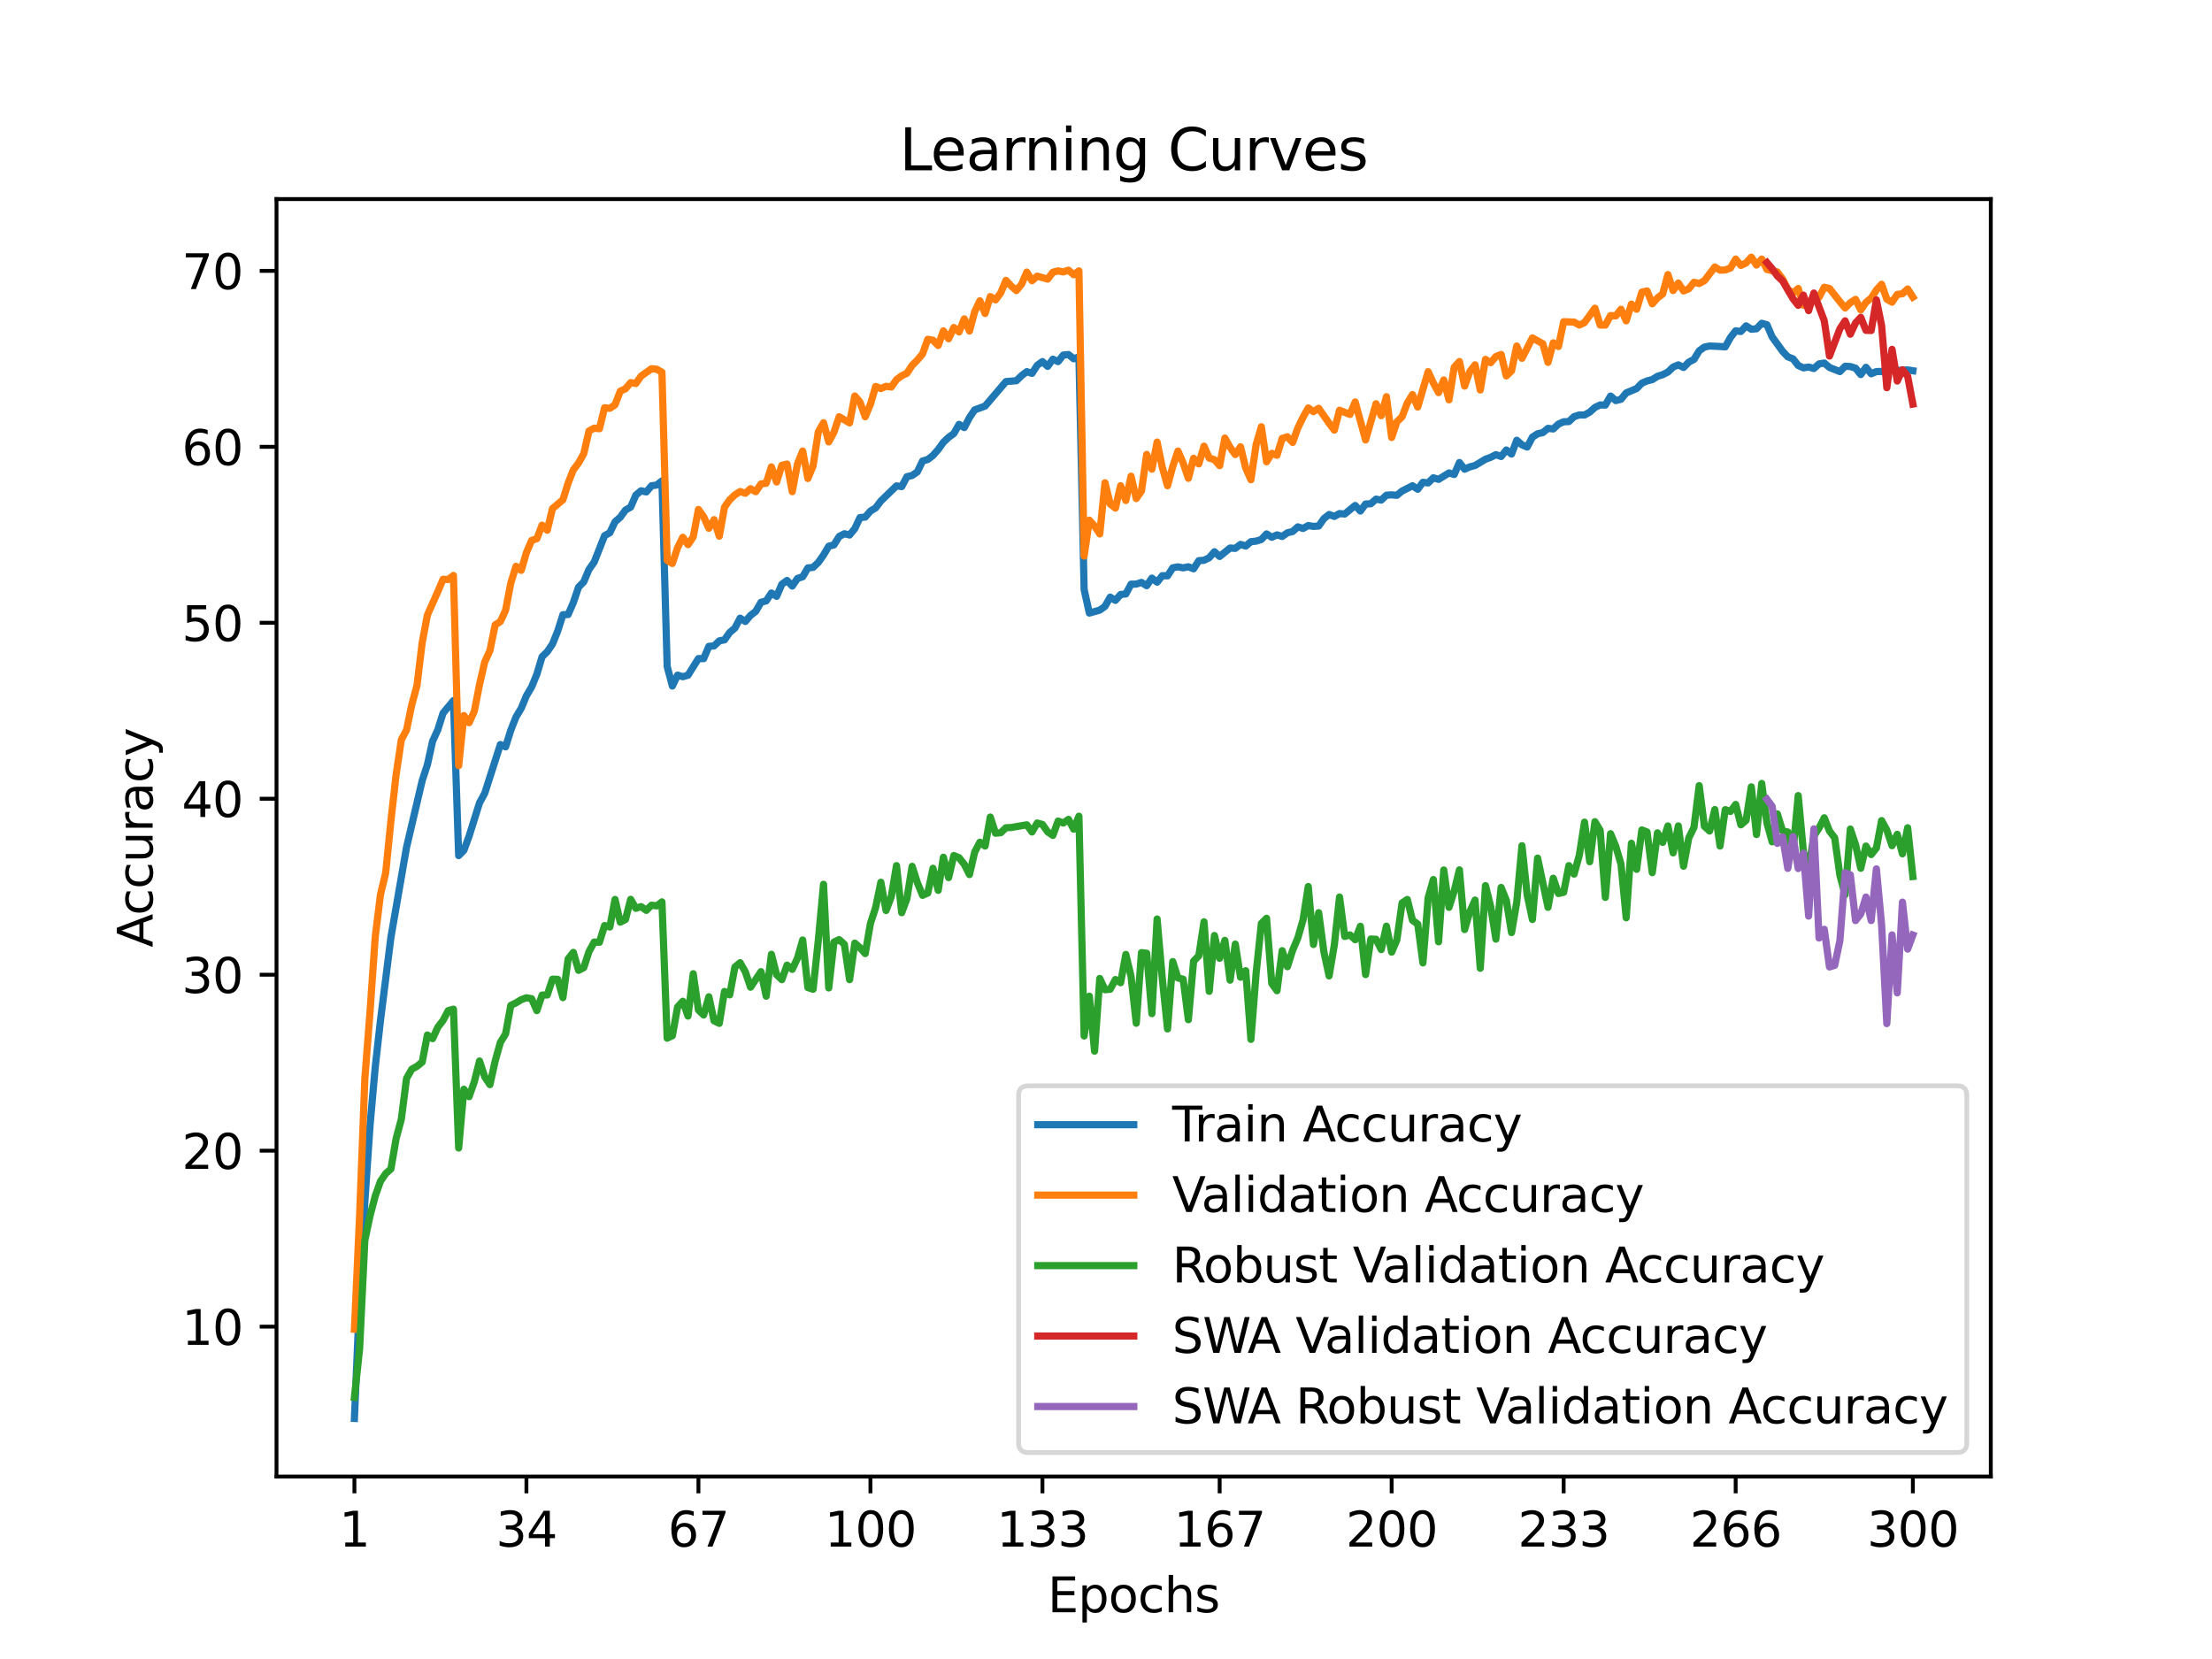 <?xml version="1.0" encoding="utf-8" standalone="no"?>
<!DOCTYPE svg PUBLIC "-//W3C//DTD SVG 1.1//EN"
  "http://www.w3.org/Graphics/SVG/1.1/DTD/svg11.dtd">
<svg xmlns:xlink="http://www.w3.org/1999/xlink" width="460.8pt" height="345.6pt" viewBox="0 0 460.8 345.6" xmlns="http://www.w3.org/2000/svg" version="1.1">
 <defs>
  <style type="text/css">*{stroke-linejoin: round; stroke-linecap: butt}</style>
 </defs>
 <g id="figure_1">
  <g id="patch_1">
   <path d="M 0 345.6 
L 460.8 345.6 
L 460.8 0 
L 0 0 
z
" style="fill: #ffffff"/>
  </g>
  <g id="axes_1">
   <g id="patch_2">
    <path d="M 57.6 307.584 
L 414.72 307.584 
L 414.72 41.472 
L 57.6 41.472 
z
" style="fill: #ffffff"/>
   </g>
   <g id="matplotlib.axis_1">
    <g id="xtick_1">
     <g id="line2d_1">
      <defs>
       <path id="md181cd8350" d="M 0 0 
L 0 3.5 
" style="stroke: #000000; stroke-width: 0.8"/>
      </defs>
      <g>
       <use xlink:href="#md181cd8350" x="73.833" y="307.584" style="stroke: #000000; stroke-width: 0.8"/>
      </g>
     </g>
     <g id="text_1">
      <!-- 1 -->
      <g transform="translate(70.651 322.182) scale(0.1 -0.1)">
       <defs>
        <path id="DejaVuSans-31" d="M 794 531 
L 1825 531 
L 1825 4091 
L 703 3866 
L 703 4441 
L 1819 4666 
L 2450 4666 
L 2450 531 
L 3481 531 
L 3481 0 
L 794 0 
L 794 531 
z
" transform="scale(0.016)"/>
       </defs>
       <use xlink:href="#DejaVuSans-31"/>
      </g>
     </g>
    </g>
    <g id="xtick_2">
     <g id="line2d_2">
      <g>
       <use xlink:href="#md181cd8350" x="109.664" y="307.584" style="stroke: #000000; stroke-width: 0.8"/>
      </g>
     </g>
     <g id="text_2">
      <!-- 34 -->
      <g transform="translate(103.302 322.182) scale(0.1 -0.1)">
       <defs>
        <path id="DejaVuSans-33" d="M 2597 2516 
Q 3050 2419 3304 2112 
Q 3559 1806 3559 1356 
Q 3559 666 3084 287 
Q 2609 -91 1734 -91 
Q 1441 -91 1130 -33 
Q 819 25 488 141 
L 488 750 
Q 750 597 1062 519 
Q 1375 441 1716 441 
Q 2309 441 2620 675 
Q 2931 909 2931 1356 
Q 2931 1769 2642 2001 
Q 2353 2234 1838 2234 
L 1294 2234 
L 1294 2753 
L 1863 2753 
Q 2328 2753 2575 2939 
Q 2822 3125 2822 3475 
Q 2822 3834 2567 4026 
Q 2313 4219 1838 4219 
Q 1578 4219 1281 4162 
Q 984 4106 628 3988 
L 628 4550 
Q 988 4650 1302 4700 
Q 1616 4750 1894 4750 
Q 2613 4750 3031 4423 
Q 3450 4097 3450 3541 
Q 3450 3153 3228 2886 
Q 3006 2619 2597 2516 
z
" transform="scale(0.016)"/>
        <path id="DejaVuSans-34" d="M 2419 4116 
L 825 1625 
L 2419 1625 
L 2419 4116 
z
M 2253 4666 
L 3047 4666 
L 3047 1625 
L 3713 1625 
L 3713 1100 
L 3047 1100 
L 3047 0 
L 2419 0 
L 2419 1100 
L 313 1100 
L 313 1709 
L 2253 4666 
z
" transform="scale(0.016)"/>
       </defs>
       <use xlink:href="#DejaVuSans-33"/>
       <use xlink:href="#DejaVuSans-34" x="63.623"/>
      </g>
     </g>
    </g>
    <g id="xtick_3">
     <g id="line2d_3">
      <g>
       <use xlink:href="#md181cd8350" x="145.496" y="307.584" style="stroke: #000000; stroke-width: 0.8"/>
      </g>
     </g>
     <g id="text_3">
      <!-- 67 -->
      <g transform="translate(139.133 322.182) scale(0.1 -0.1)">
       <defs>
        <path id="DejaVuSans-36" d="M 2113 2584 
Q 1688 2584 1439 2293 
Q 1191 2003 1191 1497 
Q 1191 994 1439 701 
Q 1688 409 2113 409 
Q 2538 409 2786 701 
Q 3034 994 3034 1497 
Q 3034 2003 2786 2293 
Q 2538 2584 2113 2584 
z
M 3366 4563 
L 3366 3988 
Q 3128 4100 2886 4159 
Q 2644 4219 2406 4219 
Q 1781 4219 1451 3797 
Q 1122 3375 1075 2522 
Q 1259 2794 1537 2939 
Q 1816 3084 2150 3084 
Q 2853 3084 3261 2657 
Q 3669 2231 3669 1497 
Q 3669 778 3244 343 
Q 2819 -91 2113 -91 
Q 1303 -91 875 529 
Q 447 1150 447 2328 
Q 447 3434 972 4092 
Q 1497 4750 2381 4750 
Q 2619 4750 2861 4703 
Q 3103 4656 3366 4563 
z
" transform="scale(0.016)"/>
        <path id="DejaVuSans-37" d="M 525 4666 
L 3525 4666 
L 3525 4397 
L 1831 0 
L 1172 0 
L 2766 4134 
L 525 4134 
L 525 4666 
z
" transform="scale(0.016)"/>
       </defs>
       <use xlink:href="#DejaVuSans-36"/>
       <use xlink:href="#DejaVuSans-37" x="63.623"/>
      </g>
     </g>
    </g>
    <g id="xtick_4">
     <g id="line2d_4">
      <g>
       <use xlink:href="#md181cd8350" x="181.327" y="307.584" style="stroke: #000000; stroke-width: 0.8"/>
      </g>
     </g>
     <g id="text_4">
      <!-- 100 -->
      <g transform="translate(171.783 322.182) scale(0.1 -0.1)">
       <defs>
        <path id="DejaVuSans-30" d="M 2034 4250 
Q 1547 4250 1301 3770 
Q 1056 3291 1056 2328 
Q 1056 1369 1301 889 
Q 1547 409 2034 409 
Q 2525 409 2770 889 
Q 3016 1369 3016 2328 
Q 3016 3291 2770 3770 
Q 2525 4250 2034 4250 
z
M 2034 4750 
Q 2819 4750 3233 4129 
Q 3647 3509 3647 2328 
Q 3647 1150 3233 529 
Q 2819 -91 2034 -91 
Q 1250 -91 836 529 
Q 422 1150 422 2328 
Q 422 3509 836 4129 
Q 1250 4750 2034 4750 
z
" transform="scale(0.016)"/>
       </defs>
       <use xlink:href="#DejaVuSans-31"/>
       <use xlink:href="#DejaVuSans-30" x="63.623"/>
       <use xlink:href="#DejaVuSans-30" x="127.246"/>
      </g>
     </g>
    </g>
    <g id="xtick_5">
     <g id="line2d_5">
      <g>
       <use xlink:href="#md181cd8350" x="217.158" y="307.584" style="stroke: #000000; stroke-width: 0.8"/>
      </g>
     </g>
     <g id="text_5">
      <!-- 133 -->
      <g transform="translate(207.615 322.182) scale(0.1 -0.1)">
       <use xlink:href="#DejaVuSans-31"/>
       <use xlink:href="#DejaVuSans-33" x="63.623"/>
       <use xlink:href="#DejaVuSans-33" x="127.246"/>
      </g>
     </g>
    </g>
    <g id="xtick_6">
     <g id="line2d_6">
      <g>
       <use xlink:href="#md181cd8350" x="254.076" y="307.584" style="stroke: #000000; stroke-width: 0.8"/>
      </g>
     </g>
     <g id="text_6">
      <!-- 167 -->
      <g transform="translate(244.532 322.182) scale(0.1 -0.1)">
       <use xlink:href="#DejaVuSans-31"/>
       <use xlink:href="#DejaVuSans-36" x="63.623"/>
       <use xlink:href="#DejaVuSans-37" x="127.246"/>
      </g>
     </g>
    </g>
    <g id="xtick_7">
     <g id="line2d_7">
      <g>
       <use xlink:href="#md181cd8350" x="289.907" y="307.584" style="stroke: #000000; stroke-width: 0.8"/>
      </g>
     </g>
     <g id="text_7">
      <!-- 200 -->
      <g transform="translate(280.363 322.182) scale(0.1 -0.1)">
       <defs>
        <path id="DejaVuSans-32" d="M 1228 531 
L 3431 531 
L 3431 0 
L 469 0 
L 469 531 
Q 828 903 1448 1529 
Q 2069 2156 2228 2338 
Q 2531 2678 2651 2914 
Q 2772 3150 2772 3378 
Q 2772 3750 2511 3984 
Q 2250 4219 1831 4219 
Q 1534 4219 1204 4116 
Q 875 4013 500 3803 
L 500 4441 
Q 881 4594 1212 4672 
Q 1544 4750 1819 4750 
Q 2544 4750 2975 4387 
Q 3406 4025 3406 3419 
Q 3406 3131 3298 2873 
Q 3191 2616 2906 2266 
Q 2828 2175 2409 1742 
Q 1991 1309 1228 531 
z
" transform="scale(0.016)"/>
       </defs>
       <use xlink:href="#DejaVuSans-32"/>
       <use xlink:href="#DejaVuSans-30" x="63.623"/>
       <use xlink:href="#DejaVuSans-30" x="127.246"/>
      </g>
     </g>
    </g>
    <g id="xtick_8">
     <g id="line2d_8">
      <g>
       <use xlink:href="#md181cd8350" x="325.739" y="307.584" style="stroke: #000000; stroke-width: 0.8"/>
      </g>
     </g>
     <g id="text_8">
      <!-- 233 -->
      <g transform="translate(316.195 322.182) scale(0.1 -0.1)">
       <use xlink:href="#DejaVuSans-32"/>
       <use xlink:href="#DejaVuSans-33" x="63.623"/>
       <use xlink:href="#DejaVuSans-33" x="127.246"/>
      </g>
     </g>
    </g>
    <g id="xtick_9">
     <g id="line2d_9">
      <g>
       <use xlink:href="#md181cd8350" x="361.57" y="307.584" style="stroke: #000000; stroke-width: 0.8"/>
      </g>
     </g>
     <g id="text_9">
      <!-- 266 -->
      <g transform="translate(352.026 322.182) scale(0.1 -0.1)">
       <use xlink:href="#DejaVuSans-32"/>
       <use xlink:href="#DejaVuSans-36" x="63.623"/>
       <use xlink:href="#DejaVuSans-36" x="127.246"/>
      </g>
     </g>
    </g>
    <g id="xtick_10">
     <g id="line2d_10">
      <g>
       <use xlink:href="#md181cd8350" x="398.487" y="307.584" style="stroke: #000000; stroke-width: 0.8"/>
      </g>
     </g>
     <g id="text_10">
      <!-- 300 -->
      <g transform="translate(388.944 322.182) scale(0.1 -0.1)">
       <use xlink:href="#DejaVuSans-33"/>
       <use xlink:href="#DejaVuSans-30" x="63.623"/>
       <use xlink:href="#DejaVuSans-30" x="127.246"/>
      </g>
     </g>
    </g>
    <g id="text_11">
     <!-- Epochs -->
     <g transform="translate(218.244 335.861) scale(0.1 -0.1)">
      <defs>
       <path id="DejaVuSans-45" d="M 628 4666 
L 3578 4666 
L 3578 4134 
L 1259 4134 
L 1259 2753 
L 3481 2753 
L 3481 2222 
L 1259 2222 
L 1259 531 
L 3634 531 
L 3634 0 
L 628 0 
L 628 4666 
z
" transform="scale(0.016)"/>
       <path id="DejaVuSans-70" d="M 1159 525 
L 1159 -1331 
L 581 -1331 
L 581 3500 
L 1159 3500 
L 1159 2969 
Q 1341 3281 1617 3432 
Q 1894 3584 2278 3584 
Q 2916 3584 3314 3078 
Q 3713 2572 3713 1747 
Q 3713 922 3314 415 
Q 2916 -91 2278 -91 
Q 1894 -91 1617 61 
Q 1341 213 1159 525 
z
M 3116 1747 
Q 3116 2381 2855 2742 
Q 2594 3103 2138 3103 
Q 1681 3103 1420 2742 
Q 1159 2381 1159 1747 
Q 1159 1113 1420 752 
Q 1681 391 2138 391 
Q 2594 391 2855 752 
Q 3116 1113 3116 1747 
z
" transform="scale(0.016)"/>
       <path id="DejaVuSans-6f" d="M 1959 3097 
Q 1497 3097 1228 2736 
Q 959 2375 959 1747 
Q 959 1119 1226 758 
Q 1494 397 1959 397 
Q 2419 397 2687 759 
Q 2956 1122 2956 1747 
Q 2956 2369 2687 2733 
Q 2419 3097 1959 3097 
z
M 1959 3584 
Q 2709 3584 3137 3096 
Q 3566 2609 3566 1747 
Q 3566 888 3137 398 
Q 2709 -91 1959 -91 
Q 1206 -91 779 398 
Q 353 888 353 1747 
Q 353 2609 779 3096 
Q 1206 3584 1959 3584 
z
" transform="scale(0.016)"/>
       <path id="DejaVuSans-63" d="M 3122 3366 
L 3122 2828 
Q 2878 2963 2633 3030 
Q 2388 3097 2138 3097 
Q 1578 3097 1268 2742 
Q 959 2388 959 1747 
Q 959 1106 1268 751 
Q 1578 397 2138 397 
Q 2388 397 2633 464 
Q 2878 531 3122 666 
L 3122 134 
Q 2881 22 2623 -34 
Q 2366 -91 2075 -91 
Q 1284 -91 818 406 
Q 353 903 353 1747 
Q 353 2603 823 3093 
Q 1294 3584 2113 3584 
Q 2378 3584 2631 3529 
Q 2884 3475 3122 3366 
z
" transform="scale(0.016)"/>
       <path id="DejaVuSans-68" d="M 3513 2113 
L 3513 0 
L 2938 0 
L 2938 2094 
Q 2938 2591 2744 2837 
Q 2550 3084 2163 3084 
Q 1697 3084 1428 2787 
Q 1159 2491 1159 1978 
L 1159 0 
L 581 0 
L 581 4863 
L 1159 4863 
L 1159 2956 
Q 1366 3272 1645 3428 
Q 1925 3584 2291 3584 
Q 2894 3584 3203 3211 
Q 3513 2838 3513 2113 
z
" transform="scale(0.016)"/>
       <path id="DejaVuSans-73" d="M 2834 3397 
L 2834 2853 
Q 2591 2978 2328 3040 
Q 2066 3103 1784 3103 
Q 1356 3103 1142 2972 
Q 928 2841 928 2578 
Q 928 2378 1081 2264 
Q 1234 2150 1697 2047 
L 1894 2003 
Q 2506 1872 2764 1633 
Q 3022 1394 3022 966 
Q 3022 478 2636 193 
Q 2250 -91 1575 -91 
Q 1294 -91 989 -36 
Q 684 19 347 128 
L 347 722 
Q 666 556 975 473 
Q 1284 391 1588 391 
Q 1994 391 2212 530 
Q 2431 669 2431 922 
Q 2431 1156 2273 1281 
Q 2116 1406 1581 1522 
L 1381 1569 
Q 847 1681 609 1914 
Q 372 2147 372 2553 
Q 372 3047 722 3315 
Q 1072 3584 1716 3584 
Q 2034 3584 2315 3537 
Q 2597 3491 2834 3397 
z
" transform="scale(0.016)"/>
      </defs>
      <use xlink:href="#DejaVuSans-45"/>
      <use xlink:href="#DejaVuSans-70" x="63.184"/>
      <use xlink:href="#DejaVuSans-6f" x="126.66"/>
      <use xlink:href="#DejaVuSans-63" x="187.842"/>
      <use xlink:href="#DejaVuSans-68" x="242.822"/>
      <use xlink:href="#DejaVuSans-73" x="306.201"/>
     </g>
    </g>
   </g>
   <g id="matplotlib.axis_2">
    <g id="ytick_1">
     <g id="line2d_11">
      <defs>
       <path id="m7df39c87dc" d="M 0 0 
L -3.5 0 
" style="stroke: #000000; stroke-width: 0.8"/>
      </defs>
      <g>
       <use xlink:href="#m7df39c87dc" x="57.6" y="276.358" style="stroke: #000000; stroke-width: 0.8"/>
      </g>
     </g>
     <g id="text_12">
      <!-- 10 -->
      <g transform="translate(37.875 280.157) scale(0.1 -0.1)">
       <use xlink:href="#DejaVuSans-31"/>
       <use xlink:href="#DejaVuSans-30" x="63.623"/>
      </g>
     </g>
    </g>
    <g id="ytick_2">
     <g id="line2d_12">
      <g>
       <use xlink:href="#m7df39c87dc" x="57.6" y="239.703" style="stroke: #000000; stroke-width: 0.8"/>
      </g>
     </g>
     <g id="text_13">
      <!-- 20 -->
      <g transform="translate(37.875 243.502) scale(0.1 -0.1)">
       <use xlink:href="#DejaVuSans-32"/>
       <use xlink:href="#DejaVuSans-30" x="63.623"/>
      </g>
     </g>
    </g>
    <g id="ytick_3">
     <g id="line2d_13">
      <g>
       <use xlink:href="#m7df39c87dc" x="57.6" y="203.048" style="stroke: #000000; stroke-width: 0.8"/>
      </g>
     </g>
     <g id="text_14">
      <!-- 30 -->
      <g transform="translate(37.875 206.847) scale(0.1 -0.1)">
       <use xlink:href="#DejaVuSans-33"/>
       <use xlink:href="#DejaVuSans-30" x="63.623"/>
      </g>
     </g>
    </g>
    <g id="ytick_4">
     <g id="line2d_14">
      <g>
       <use xlink:href="#m7df39c87dc" x="57.6" y="166.392" style="stroke: #000000; stroke-width: 0.8"/>
      </g>
     </g>
     <g id="text_15">
      <!-- 40 -->
      <g transform="translate(37.875 170.192) scale(0.1 -0.1)">
       <use xlink:href="#DejaVuSans-34"/>
       <use xlink:href="#DejaVuSans-30" x="63.623"/>
      </g>
     </g>
    </g>
    <g id="ytick_5">
     <g id="line2d_15">
      <g>
       <use xlink:href="#m7df39c87dc" x="57.6" y="129.737" style="stroke: #000000; stroke-width: 0.8"/>
      </g>
     </g>
     <g id="text_16">
      <!-- 50 -->
      <g transform="translate(37.875 133.537) scale(0.1 -0.1)">
       <defs>
        <path id="DejaVuSans-35" d="M 691 4666 
L 3169 4666 
L 3169 4134 
L 1269 4134 
L 1269 2991 
Q 1406 3038 1543 3061 
Q 1681 3084 1819 3084 
Q 2600 3084 3056 2656 
Q 3513 2228 3513 1497 
Q 3513 744 3044 326 
Q 2575 -91 1722 -91 
Q 1428 -91 1123 -41 
Q 819 9 494 109 
L 494 744 
Q 775 591 1075 516 
Q 1375 441 1709 441 
Q 2250 441 2565 725 
Q 2881 1009 2881 1497 
Q 2881 1984 2565 2268 
Q 2250 2553 1709 2553 
Q 1456 2553 1204 2497 
Q 953 2441 691 2322 
L 691 4666 
z
" transform="scale(0.016)"/>
       </defs>
       <use xlink:href="#DejaVuSans-35"/>
       <use xlink:href="#DejaVuSans-30" x="63.623"/>
      </g>
     </g>
    </g>
    <g id="ytick_6">
     <g id="line2d_16">
      <g>
       <use xlink:href="#m7df39c87dc" x="57.6" y="93.082" style="stroke: #000000; stroke-width: 0.8"/>
      </g>
     </g>
     <g id="text_17">
      <!-- 60 -->
      <g transform="translate(37.875 96.881) scale(0.1 -0.1)">
       <use xlink:href="#DejaVuSans-36"/>
       <use xlink:href="#DejaVuSans-30" x="63.623"/>
      </g>
     </g>
    </g>
    <g id="ytick_7">
     <g id="line2d_17">
      <g>
       <use xlink:href="#m7df39c87dc" x="57.6" y="56.427" style="stroke: #000000; stroke-width: 0.8"/>
      </g>
     </g>
     <g id="text_18">
      <!-- 70 -->
      <g transform="translate(37.875 60.226) scale(0.1 -0.1)">
       <use xlink:href="#DejaVuSans-37"/>
       <use xlink:href="#DejaVuSans-30" x="63.623"/>
      </g>
     </g>
    </g>
    <g id="text_19">
     <!-- Accuracy -->
     <g transform="translate(31.795 197.356) rotate(-90) scale(0.1 -0.1)">
      <defs>
       <path id="DejaVuSans-41" d="M 2188 4044 
L 1331 1722 
L 3047 1722 
L 2188 4044 
z
M 1831 4666 
L 2547 4666 
L 4325 0 
L 3669 0 
L 3244 1197 
L 1141 1197 
L 716 0 
L 50 0 
L 1831 4666 
z
" transform="scale(0.016)"/>
       <path id="DejaVuSans-75" d="M 544 1381 
L 544 3500 
L 1119 3500 
L 1119 1403 
Q 1119 906 1312 657 
Q 1506 409 1894 409 
Q 2359 409 2629 706 
Q 2900 1003 2900 1516 
L 2900 3500 
L 3475 3500 
L 3475 0 
L 2900 0 
L 2900 538 
Q 2691 219 2414 64 
Q 2138 -91 1772 -91 
Q 1169 -91 856 284 
Q 544 659 544 1381 
z
M 1991 3584 
L 1991 3584 
z
" transform="scale(0.016)"/>
       <path id="DejaVuSans-72" d="M 2631 2963 
Q 2534 3019 2420 3045 
Q 2306 3072 2169 3072 
Q 1681 3072 1420 2755 
Q 1159 2438 1159 1844 
L 1159 0 
L 581 0 
L 581 3500 
L 1159 3500 
L 1159 2956 
Q 1341 3275 1631 3429 
Q 1922 3584 2338 3584 
Q 2397 3584 2469 3576 
Q 2541 3569 2628 3553 
L 2631 2963 
z
" transform="scale(0.016)"/>
       <path id="DejaVuSans-61" d="M 2194 1759 
Q 1497 1759 1228 1600 
Q 959 1441 959 1056 
Q 959 750 1161 570 
Q 1363 391 1709 391 
Q 2188 391 2477 730 
Q 2766 1069 2766 1631 
L 2766 1759 
L 2194 1759 
z
M 3341 1997 
L 3341 0 
L 2766 0 
L 2766 531 
Q 2569 213 2275 61 
Q 1981 -91 1556 -91 
Q 1019 -91 701 211 
Q 384 513 384 1019 
Q 384 1609 779 1909 
Q 1175 2209 1959 2209 
L 2766 2209 
L 2766 2266 
Q 2766 2663 2505 2880 
Q 2244 3097 1772 3097 
Q 1472 3097 1187 3025 
Q 903 2953 641 2809 
L 641 3341 
Q 956 3463 1253 3523 
Q 1550 3584 1831 3584 
Q 2591 3584 2966 3190 
Q 3341 2797 3341 1997 
z
" transform="scale(0.016)"/>
       <path id="DejaVuSans-79" d="M 2059 -325 
Q 1816 -950 1584 -1140 
Q 1353 -1331 966 -1331 
L 506 -1331 
L 506 -850 
L 844 -850 
Q 1081 -850 1212 -737 
Q 1344 -625 1503 -206 
L 1606 56 
L 191 3500 
L 800 3500 
L 1894 763 
L 2988 3500 
L 3597 3500 
L 2059 -325 
z
" transform="scale(0.016)"/>
      </defs>
      <use xlink:href="#DejaVuSans-41"/>
      <use xlink:href="#DejaVuSans-63" x="66.658"/>
      <use xlink:href="#DejaVuSans-63" x="121.639"/>
      <use xlink:href="#DejaVuSans-75" x="176.619"/>
      <use xlink:href="#DejaVuSans-72" x="239.998"/>
      <use xlink:href="#DejaVuSans-61" x="281.111"/>
      <use xlink:href="#DejaVuSans-63" x="342.391"/>
      <use xlink:href="#DejaVuSans-79" x="397.371"/>
     </g>
    </g>
   </g>
   <g id="line2d_18">
    <path d="M 73.833 295.488 
L 74.919 270.207 
L 76.004 250.318 
L 77.09 234.377 
L 78.176 222.225 
L 79.262 212.56 
L 81.433 195.269 
L 84.691 176.498 
L 87.948 162.621 
L 89.034 159.307 
L 90.12 154.399 
L 91.206 152.02 
L 92.291 148.56 
L 94.463 145.95 
L 95.549 178.239 
L 96.635 177.143 
L 97.72 174.189 
L 99.892 167.243 
L 100.978 165.252 
L 104.235 155.099 
L 105.321 155.586 
L 106.407 152.115 
L 107.493 149.362 
L 108.578 147.552 
L 109.664 144.938 
L 110.75 143.102 
L 111.836 140.452 
L 112.922 136.823 
L 114.007 135.76 
L 115.093 134.162 
L 116.179 131.467 
L 117.265 128.058 
L 118.351 128.018 
L 119.436 125.522 
L 120.522 122.315 
L 121.608 121.208 
L 122.694 118.623 
L 123.78 117.091 
L 125.951 111.578 
L 127.037 110.985 
L 128.123 108.697 
L 129.209 107.759 
L 130.294 106.263 
L 131.38 105.64 
L 132.466 103.126 
L 133.552 102.239 
L 134.638 102.484 
L 135.723 101.194 
L 136.809 101.044 
L 137.895 100.179 
L 138.981 138.824 
L 140.067 142.911 
L 141.152 140.642 
L 142.238 140.972 
L 143.324 140.657 
L 145.496 137.193 
L 146.581 137.208 
L 147.667 134.649 
L 148.753 134.554 
L 149.839 133.505 
L 150.925 133.289 
L 152.01 131.757 
L 153.096 130.841 
L 154.182 128.777 
L 155.268 129.459 
L 156.354 128.187 
L 157.439 127.358 
L 158.525 125.471 
L 159.611 125.174 
L 160.697 123.535 
L 161.783 124.224 
L 162.868 121.717 
L 163.954 120.925 
L 165.04 122.087 
L 166.126 120.5 
L 167.212 120.152 
L 168.297 118.305 
L 169.383 118.195 
L 170.469 117.157 
L 171.555 115.625 
L 172.641 113.785 
L 173.726 113.51 
L 174.812 111.765 
L 175.898 111.19 
L 176.984 111.45 
L 178.07 110.123 
L 179.155 107.818 
L 180.241 107.715 
L 181.327 106.465 
L 182.413 105.805 
L 183.499 104.368 
L 186.756 101.22 
L 187.842 101.366 
L 188.928 99.303 
L 190.013 99.057 
L 191.099 98.291 
L 192.185 96.037 
L 193.271 95.718 
L 194.357 94.878 
L 195.442 93.643 
L 196.528 92.129 
L 197.614 91.11 
L 198.7 90.318 
L 199.786 88.405 
L 200.871 89.072 
L 201.957 86.997 
L 203.043 85.381 
L 205.215 84.593 
L 209.558 79.49 
L 211.729 79.307 
L 212.815 78.252 
L 213.901 77.423 
L 214.987 77.779 
L 216.073 76.096 
L 217.158 75.326 
L 218.244 76.327 
L 219.33 74.832 
L 220.416 75.33 
L 221.502 73.963 
L 222.587 73.857 
L 223.673 74.744 
L 224.759 74.344 
L 225.845 122.835 
L 226.931 127.714 
L 229.102 127.098 
L 230.188 126.317 
L 231.274 124.397 
L 232.36 125.071 
L 233.445 123.847 
L 234.531 123.726 
L 235.617 121.695 
L 236.703 121.677 
L 237.789 121.329 
L 238.875 122.01 
L 239.96 120.431 
L 241.046 121.277 
L 242.132 119.925 
L 243.218 119.961 
L 244.304 118.286 
L 245.389 118.085 
L 246.475 118.294 
L 247.561 118.07 
L 248.647 118.492 
L 249.733 116.798 
L 250.818 116.721 
L 251.904 116.179 
L 252.99 114.94 
L 254.076 115.918 
L 256.247 114.163 
L 257.333 114.232 
L 258.419 113.407 
L 259.505 113.759 
L 260.591 112.839 
L 261.676 112.726 
L 262.762 112.381 
L 263.848 111.226 
L 264.934 111.923 
L 266.02 111.428 
L 267.105 111.754 
L 268.191 110.985 
L 269.277 110.728 
L 270.363 109.753 
L 271.449 110.087 
L 272.534 109.485 
L 273.62 109.654 
L 274.706 109.584 
L 275.792 108.034 
L 276.878 107.18 
L 277.963 107.583 
L 279.049 106.985 
L 280.135 107.077 
L 282.307 105.299 
L 283.392 106.458 
L 284.478 104.991 
L 285.564 104.944 
L 286.65 103.98 
L 287.736 104.178 
L 288.821 103.155 
L 289.907 103.085 
L 290.993 103.177 
L 292.079 102.297 
L 294.25 101.194 
L 295.336 101.923 
L 296.422 100.468 
L 297.508 100.6 
L 298.594 99.533 
L 299.679 99.86 
L 301.851 98.518 
L 302.937 98.848 
L 304.023 96.348 
L 305.108 97.745 
L 306.194 97.257 
L 307.28 96.971 
L 309.452 95.666 
L 310.537 95.271 
L 311.623 94.713 
L 312.709 95.095 
L 313.795 93.742 
L 314.881 94.589 
L 315.966 91.715 
L 317.052 92.668 
L 318.138 93.126 
L 319.224 91.07 
L 320.31 90.359 
L 321.395 90.12 
L 322.481 89.233 
L 323.567 89.358 
L 324.653 88.343 
L 325.739 87.866 
L 326.824 87.819 
L 327.91 86.789 
L 328.996 86.444 
L 330.082 86.455 
L 331.168 85.85 
L 332.253 84.875 
L 333.339 84.358 
L 334.425 84.388 
L 335.511 82.504 
L 336.597 83.453 
L 337.682 83.174 
L 338.768 81.851 
L 340.94 80.942 
L 342.026 79.82 
L 343.111 79.355 
L 344.197 79.08 
L 345.283 78.394 
L 346.369 78.05 
L 347.455 77.507 
L 348.54 76.466 
L 349.626 76.008 
L 350.712 76.551 
L 351.798 75.444 
L 352.884 74.872 
L 353.969 73.087 
L 355.055 72.299 
L 356.141 72.082 
L 358.313 72.178 
L 359.398 72.258 
L 360.484 70.316 
L 361.57 68.919 
L 362.656 69.055 
L 363.742 67.882 
L 364.827 68.586 
L 365.913 68.487 
L 366.999 67.35 
L 368.085 67.651 
L 369.171 70.184 
L 371.342 73.175 
L 372.428 74.329 
L 373.514 74.747 
L 374.6 76.137 
L 375.685 76.631 
L 376.771 76.455 
L 377.857 76.767 
L 378.943 75.81 
L 380.029 75.623 
L 381.114 76.551 
L 383.286 77.405 
L 384.372 76.298 
L 385.458 76.356 
L 386.543 76.697 
L 387.629 78.032 
L 388.715 76.521 
L 389.801 77.859 
L 390.887 77.408 
L 391.972 77.379 
L 393.058 77.54 
L 394.144 76.683 
L 395.23 77.163 
L 397.401 77.064 
L 398.487 77.233 
L 398.487 77.233 
" clip-path="url(#p82ca39fabe)" style="fill: none; stroke: #1f77b4; stroke-width: 1.5; stroke-linecap: square"/>
   </g>
   <g id="line2d_19">
    <path d="M 73.833 276.908 
L 74.919 253.118 
L 76.004 224.711 
L 77.09 210.672 
L 78.176 195.093 
L 79.262 186.333 
L 80.348 181.824 
L 81.433 171.011 
L 82.519 161.371 
L 83.605 154.113 
L 84.691 152.06 
L 85.777 146.819 
L 86.862 142.823 
L 87.948 133.879 
L 89.034 128.124 
L 91.206 123.249 
L 92.291 120.683 
L 93.377 120.72 
L 94.463 119.877 
L 95.549 159.501 
L 96.635 149.055 
L 97.72 150.557 
L 98.806 148.175 
L 99.892 142.603 
L 100.978 137.911 
L 102.064 135.529 
L 103.149 130.177 
L 104.235 129.481 
L 105.321 127.135 
L 106.407 121.453 
L 107.493 117.971 
L 108.578 118.814 
L 109.664 115.112 
L 110.75 112.583 
L 111.836 112.216 
L 112.922 109.394 
L 114.007 110.457 
L 115.093 105.948 
L 117.265 104.115 
L 118.351 100.633 
L 119.436 97.884 
L 120.522 96.454 
L 121.608 94.512 
L 122.694 89.783 
L 123.78 89.197 
L 124.865 89.307 
L 125.951 84.945 
L 127.037 85.055 
L 128.123 84.322 
L 129.209 81.499 
L 130.294 80.986 
L 131.38 79.703 
L 132.466 79.886 
L 133.552 78.347 
L 135.723 76.807 
L 136.809 76.917 
L 137.895 77.54 
L 138.981 116.725 
L 140.067 117.385 
L 141.152 114.086 
L 142.238 111.923 
L 143.324 113.462 
L 144.41 111.85 
L 145.496 106.131 
L 146.581 107.634 
L 147.667 110.054 
L 148.753 108.257 
L 149.839 111.703 
L 150.925 105.655 
L 152.01 104.115 
L 153.096 103.089 
L 154.182 102.393 
L 155.268 102.759 
L 156.354 101.806 
L 157.439 102.429 
L 158.525 100.816 
L 159.611 100.67 
L 160.697 97.261 
L 161.783 100.413 
L 162.868 96.931 
L 163.954 96.674 
L 165.04 102.429 
L 166.126 96.638 
L 167.212 93.962 
L 168.297 99.68 
L 169.383 97.041 
L 170.469 89.967 
L 171.555 88.06 
L 172.641 92.056 
L 173.726 90.04 
L 174.812 86.814 
L 176.984 88.097 
L 178.07 82.489 
L 179.155 83.772 
L 180.241 86.814 
L 181.327 84.212 
L 182.413 80.509 
L 183.499 80.949 
L 184.584 80.473 
L 185.67 80.619 
L 186.756 79.08 
L 187.842 78.274 
L 188.928 77.76 
L 190.013 76.111 
L 191.099 75.011 
L 192.185 73.728 
L 193.271 70.686 
L 194.357 70.869 
L 195.442 71.969 
L 196.528 68.926 
L 197.614 70.576 
L 198.7 68.23 
L 199.786 69.146 
L 200.871 66.434 
L 201.957 68.963 
L 203.043 64.931 
L 204.129 62.658 
L 205.215 65.298 
L 206.3 61.779 
L 207.386 62.475 
L 208.472 61.009 
L 209.558 58.406 
L 210.644 59.579 
L 211.729 60.532 
L 212.815 59.213 
L 213.901 56.684 
L 214.987 58.48 
L 216.073 57.527 
L 218.244 58.15 
L 219.33 56.72 
L 220.416 56.427 
L 221.502 56.647 
L 222.587 56.28 
L 223.673 57.234 
L 224.759 56.427 
L 225.845 115.845 
L 226.931 108.367 
L 228.016 109.577 
L 229.102 111.226 
L 230.188 100.56 
L 231.274 104.995 
L 232.36 105.838 
L 233.445 101.183 
L 234.531 104.262 
L 235.617 99.204 
L 236.703 103.859 
L 237.789 102.283 
L 238.875 94.658 
L 239.96 97.737 
L 241.046 92.093 
L 242.132 97.371 
L 243.218 101.183 
L 244.304 97.188 
L 245.389 93.962 
L 246.475 96.454 
L 247.561 99.643 
L 248.647 95.465 
L 249.733 96.638 
L 250.818 92.936 
L 251.904 95.428 
L 252.99 95.758 
L 254.076 97.004 
L 255.162 91.249 
L 256.247 93.192 
L 257.333 94.695 
L 258.419 93.082 
L 259.505 97.481 
L 260.591 99.937 
L 261.676 92.606 
L 262.762 88.904 
L 263.848 96.198 
L 264.934 94.438 
L 266.02 94.842 
L 267.105 91.323 
L 268.191 90.993 
L 269.277 92.166 
L 270.363 89.16 
L 271.449 86.924 
L 272.534 84.981 
L 273.62 85.751 
L 274.706 85.055 
L 276.878 88.17 
L 277.963 89.6 
L 279.049 85.458 
L 281.221 86.338 
L 282.307 83.735 
L 284.478 91.653 
L 286.65 84.102 
L 287.736 86.594 
L 288.821 82.635 
L 289.907 91.139 
L 290.993 87.877 
L 292.079 86.814 
L 293.165 83.955 
L 294.25 82.196 
L 295.336 84.798 
L 297.508 77.43 
L 298.594 79.776 
L 299.679 81.792 
L 300.765 79.153 
L 301.851 83.295 
L 302.937 76.514 
L 304.023 75.304 
L 305.108 80.436 
L 306.194 77.394 
L 307.28 76.001 
L 308.366 81.243 
L 309.452 74.865 
L 310.537 75.561 
L 311.623 74.278 
L 312.709 73.838 
L 313.795 78.31 
L 314.881 77.247 
L 315.966 72.079 
L 317.052 74.645 
L 319.224 70.393 
L 321.395 71.602 
L 322.481 75.488 
L 323.567 71.419 
L 324.653 72.189 
L 325.739 67.02 
L 327.91 67.094 
L 328.996 67.717 
L 330.082 67.204 
L 332.253 64.198 
L 333.339 67.717 
L 334.425 67.717 
L 335.511 65.737 
L 336.597 65.811 
L 337.682 64.418 
L 338.768 66.837 
L 339.854 63.355 
L 340.94 64.418 
L 342.026 60.862 
L 343.111 60.606 
L 344.197 63.282 
L 345.283 62.072 
L 346.369 61.229 
L 347.455 57.197 
L 348.54 60.532 
L 349.626 58.956 
L 350.712 60.606 
L 351.798 60.166 
L 352.884 58.81 
L 353.969 59.066 
L 355.055 58.48 
L 357.227 55.621 
L 358.313 56.28 
L 359.398 56.244 
L 360.484 55.841 
L 361.57 53.971 
L 362.656 55.291 
L 363.742 54.778 
L 364.827 53.568 
L 365.913 55.217 
L 366.999 53.971 
L 368.085 56.134 
L 370.256 56.647 
L 371.342 58.113 
L 372.428 60.239 
L 373.514 61.082 
L 374.6 60.093 
L 375.685 63.575 
L 376.771 63.208 
L 377.857 61.669 
L 378.943 61.925 
L 380.029 59.836 
L 381.114 60.093 
L 383.286 62.842 
L 384.372 64.161 
L 385.458 63.062 
L 386.543 62.365 
L 387.629 64.565 
L 388.715 62.988 
L 389.801 62.109 
L 390.887 60.423 
L 391.972 59.213 
L 393.058 62.329 
L 394.144 62.952 
L 395.23 61.339 
L 396.316 61.192 
L 397.401 60.203 
L 398.487 61.889 
L 398.487 61.889 
" clip-path="url(#p82ca39fabe)" style="fill: none; stroke: #ff7f0e; stroke-width: 1.5; stroke-linecap: square"/>
   </g>
   <g id="line2d_20">
    <path d="M 73.833 291.096 
L 74.919 280.908 
L 76.004 258.384 
L 77.09 253.253 
L 78.176 249.132 
L 79.262 246.073 
L 80.348 244.48 
L 81.433 243.52 
L 82.519 237.2 
L 83.605 233.13 
L 84.691 224.636 
L 85.777 222.74 
L 86.862 222.133 
L 87.948 221.249 
L 89.034 215.611 
L 90.12 216.37 
L 91.206 213.993 
L 92.291 212.578 
L 93.377 210.53 
L 94.463 210.227 
L 95.549 239.147 
L 96.635 226.911 
L 97.72 228.453 
L 98.806 225.369 
L 99.892 221.021 
L 100.978 224.333 
L 102.064 225.951 
L 103.149 221.046 
L 104.235 217.153 
L 105.321 215.384 
L 106.407 209.443 
L 107.493 208.912 
L 108.578 208.255 
L 109.664 207.85 
L 110.75 208.053 
L 111.836 210.53 
L 112.922 207.294 
L 114.007 207.269 
L 115.093 203.983 
L 116.179 204.008 
L 117.265 207.825 
L 118.351 199.761 
L 119.436 198.396 
L 120.522 202.137 
L 121.608 201.581 
L 122.694 198.245 
L 123.78 196.247 
L 124.865 196.298 
L 125.951 192.809 
L 127.037 193.113 
L 128.123 187.374 
L 129.209 192.102 
L 130.294 191.545 
L 131.38 187.349 
L 132.466 189.22 
L 133.552 188.866 
L 134.638 189.649 
L 135.723 188.563 
L 136.809 188.714 
L 137.895 187.88 
L 138.981 216.269 
L 140.067 215.763 
L 141.152 209.772 
L 142.238 208.584 
L 143.324 211.668 
L 144.41 202.845 
L 145.496 210.404 
L 146.581 211.44 
L 147.667 207.648 
L 148.753 212.654 
L 149.839 213.185 
L 150.925 206.536 
L 152.01 207.244 
L 153.096 201.455 
L 154.182 200.545 
L 155.268 202.466 
L 156.354 205.651 
L 158.525 202.416 
L 159.611 207.522 
L 160.697 198.801 
L 161.783 203.048 
L 162.868 204.084 
L 163.954 201.05 
L 165.04 201.935 
L 166.126 199.61 
L 167.212 195.818 
L 168.297 205.727 
L 169.383 206.081 
L 170.469 195.893 
L 171.555 184.214 
L 172.641 205.803 
L 173.726 196.247 
L 174.812 195.742 
L 175.898 196.728 
L 176.984 204.084 
L 178.07 196.475 
L 179.155 197.435 
L 180.241 198.649 
L 181.327 192.38 
L 182.413 189.043 
L 183.499 183.785 
L 184.584 189.675 
L 185.67 186.793 
L 186.756 180.321 
L 187.842 190.13 
L 188.928 187.197 
L 190.013 180.473 
L 191.099 183.86 
L 192.185 186.515 
L 193.271 186.034 
L 194.357 180.877 
L 195.442 185.478 
L 196.528 178.577 
L 197.614 182.824 
L 198.7 178.223 
L 199.786 178.678 
L 200.871 180.043 
L 201.957 182.192 
L 203.043 177.515 
L 204.129 175.442 
L 205.215 176.251 
L 206.3 170.21 
L 207.386 173.572 
L 208.472 173.471 
L 209.558 172.434 
L 210.644 172.384 
L 213.901 171.827 
L 214.987 173.319 
L 216.073 171.448 
L 217.158 171.752 
L 218.244 173.294 
L 219.33 174.027 
L 220.416 171.044 
L 221.502 171.448 
L 222.587 170.69 
L 223.673 172.738 
L 224.759 170.033 
L 225.845 215.814 
L 226.931 207.522 
L 228.016 218.974 
L 229.102 203.831 
L 230.188 206.182 
L 231.274 206.081 
L 232.36 204.059 
L 233.445 204.716 
L 234.531 198.826 
L 235.617 203.401 
L 236.703 213.159 
L 237.789 198.447 
L 238.875 198.573 
L 239.96 211.162 
L 241.046 191.444 
L 242.132 203.907 
L 243.218 214.347 
L 244.304 200.317 
L 245.389 203.73 
L 246.475 203.983 
L 247.561 212.426 
L 248.647 200.216 
L 249.733 199.104 
L 250.818 192.026 
L 251.904 206.511 
L 252.99 194.882 
L 254.076 199.635 
L 255.162 195.893 
L 256.247 204.185 
L 257.333 196.677 
L 258.419 203.578 
L 259.505 202.213 
L 260.591 216.521 
L 261.676 202.719 
L 262.762 192.38 
L 263.848 191.293 
L 264.934 204.868 
L 266.02 206.384 
L 267.105 198.042 
L 268.191 201.379 
L 269.277 197.966 
L 270.363 195.388 
L 271.449 191.621 
L 272.534 184.669 
L 273.62 196.753 
L 274.706 190.13 
L 275.792 198.295 
L 276.878 203.3 
L 277.963 196.854 
L 279.049 186.869 
L 280.135 195.084 
L 281.221 194.756 
L 282.307 195.767 
L 283.392 192.961 
L 284.478 203.022 
L 285.564 195.615 
L 286.65 195.666 
L 287.736 197.815 
L 288.821 192.936 
L 289.907 198.346 
L 290.993 195.792 
L 292.079 188.107 
L 293.165 187.374 
L 294.25 191.722 
L 295.336 192.506 
L 296.422 200.595 
L 297.508 187.02 
L 298.594 183.228 
L 299.679 196.197 
L 300.765 181.231 
L 301.851 189.017 
L 302.937 185.605 
L 304.023 181.206 
L 305.108 193.644 
L 306.194 189.928 
L 307.28 187.501 
L 308.366 201.708 
L 309.452 184.492 
L 310.537 188.866 
L 311.623 195.641 
L 312.709 184.872 
L 313.795 187.551 
L 314.881 194.276 
L 315.966 187.93 
L 317.052 176.176 
L 318.138 186.414 
L 319.224 191.545 
L 320.31 178.754 
L 322.481 189.017 
L 323.567 182.95 
L 324.653 186.136 
L 325.739 185.883 
L 326.824 180.321 
L 327.91 182.091 
L 328.996 178.173 
L 330.082 171.271 
L 331.168 179.512 
L 332.253 171.17 
L 333.339 172.965 
L 334.425 186.945 
L 335.511 173.673 
L 336.597 176.302 
L 337.682 180.018 
L 338.768 191.191 
L 339.854 175.67 
L 340.94 181.105 
L 342.026 172.889 
L 343.111 173.319 
L 344.197 181.788 
L 345.283 173.496 
L 346.369 175.493 
L 347.455 172.055 
L 348.54 177.667 
L 349.626 172.055 
L 350.712 180.448 
L 351.798 174.583 
L 352.884 172.358 
L 353.969 163.662 
L 355.055 172.131 
L 356.141 173.117 
L 357.227 168.642 
L 358.313 176.251 
L 359.398 168.668 
L 360.484 169.047 
L 361.57 167.581 
L 362.656 171.827 
L 363.742 170.892 
L 364.827 163.915 
L 365.913 173.85 
L 366.999 163.207 
L 368.085 171.448 
L 369.171 175.367 
L 370.256 169.552 
L 371.342 173.091 
L 372.428 173.319 
L 373.514 177.389 
L 374.6 165.735 
L 375.685 177.465 
L 376.771 181.029 
L 377.857 174.153 
L 378.943 172.485 
L 380.029 170.361 
L 381.114 173.117 
L 382.2 174.532 
L 383.286 182.344 
L 384.372 186.388 
L 385.458 172.712 
L 386.543 175.948 
L 387.629 180.877 
L 388.715 176.251 
L 389.801 178.021 
L 390.887 176.656 
L 391.972 170.943 
L 393.058 172.914 
L 394.144 176.176 
L 395.23 173.799 
L 396.316 177.869 
L 397.401 172.434 
L 398.487 182.596 
L 398.487 182.596 
" clip-path="url(#p82ca39fabe)" style="fill: none; stroke: #2ca02c; stroke-width: 1.5; stroke-linecap: square"/>
   </g>
   <g id="line2d_21">
    <path d="M 368.085 54.704 
L 369.171 55.987 
L 370.256 57.49 
L 371.342 58.516 
L 373.514 62.219 
L 374.6 63.611 
L 375.685 61.486 
L 376.771 64.711 
L 377.857 61.046 
L 380.029 66.837 
L 381.114 74.168 
L 383.286 68.487 
L 384.372 66.837 
L 385.458 69.623 
L 386.543 67.277 
L 387.629 66.104 
L 388.715 68.817 
L 389.801 68.853 
L 390.887 62.475 
L 391.972 67.827 
L 393.058 80.766 
L 394.144 72.775 
L 395.23 79.373 
L 396.316 77.027 
L 397.401 78.384 
L 398.487 84.175 
L 398.487 84.175 
" clip-path="url(#p82ca39fabe)" style="fill: none; stroke: #d62728; stroke-width: 1.5; stroke-linecap: square"/>
   </g>
   <g id="line2d_22">
    <path d="M 368.085 166.519 
L 369.171 167.985 
L 370.256 175.695 
L 371.342 174.33 
L 372.428 180.903 
L 373.514 174.28 
L 374.6 180.928 
L 375.685 177.743 
L 376.771 190.838 
L 377.857 172.662 
L 378.943 195.413 
L 380.029 193.593 
L 381.114 201.43 
L 382.2 201.101 
L 383.286 195.944 
L 384.372 181.813 
L 385.458 182.243 
L 386.543 191.773 
L 387.629 190.408 
L 388.715 186.869 
L 389.801 191.773 
L 390.887 181.004 
L 391.972 192.658 
L 393.058 213.235 
L 394.144 194.756 
L 395.23 206.839 
L 396.316 187.93 
L 397.401 197.714 
L 398.487 194.781 
L 398.487 194.781 
" clip-path="url(#p82ca39fabe)" style="fill: none; stroke: #9467bd; stroke-width: 1.5; stroke-linecap: square"/>
   </g>
   <g id="patch_3">
    <path d="M 57.6 307.584 
L 57.6 41.472 
" style="fill: none; stroke: #000000; stroke-width: 0.8; stroke-linejoin: miter; stroke-linecap: square"/>
   </g>
   <g id="patch_4">
    <path d="M 414.72 307.584 
L 414.72 41.472 
" style="fill: none; stroke: #000000; stroke-width: 0.8; stroke-linejoin: miter; stroke-linecap: square"/>
   </g>
   <g id="patch_5">
    <path d="M 57.6 307.584 
L 414.72 307.584 
" style="fill: none; stroke: #000000; stroke-width: 0.8; stroke-linejoin: miter; stroke-linecap: square"/>
   </g>
   <g id="patch_6">
    <path d="M 57.6 41.472 
L 414.72 41.472 
" style="fill: none; stroke: #000000; stroke-width: 0.8; stroke-linejoin: miter; stroke-linecap: square"/>
   </g>
   <g id="text_20">
    <!-- Learning Curves -->
    <g transform="translate(187.376 35.472) scale(0.12 -0.12)">
     <defs>
      <path id="DejaVuSans-4c" d="M 628 4666 
L 1259 4666 
L 1259 531 
L 3531 531 
L 3531 0 
L 628 0 
L 628 4666 
z
" transform="scale(0.016)"/>
      <path id="DejaVuSans-65" d="M 3597 1894 
L 3597 1613 
L 953 1613 
Q 991 1019 1311 708 
Q 1631 397 2203 397 
Q 2534 397 2845 478 
Q 3156 559 3463 722 
L 3463 178 
Q 3153 47 2828 -22 
Q 2503 -91 2169 -91 
Q 1331 -91 842 396 
Q 353 884 353 1716 
Q 353 2575 817 3079 
Q 1281 3584 2069 3584 
Q 2775 3584 3186 3129 
Q 3597 2675 3597 1894 
z
M 3022 2063 
Q 3016 2534 2758 2815 
Q 2500 3097 2075 3097 
Q 1594 3097 1305 2825 
Q 1016 2553 972 2059 
L 3022 2063 
z
" transform="scale(0.016)"/>
      <path id="DejaVuSans-6e" d="M 3513 2113 
L 3513 0 
L 2938 0 
L 2938 2094 
Q 2938 2591 2744 2837 
Q 2550 3084 2163 3084 
Q 1697 3084 1428 2787 
Q 1159 2491 1159 1978 
L 1159 0 
L 581 0 
L 581 3500 
L 1159 3500 
L 1159 2956 
Q 1366 3272 1645 3428 
Q 1925 3584 2291 3584 
Q 2894 3584 3203 3211 
Q 3513 2838 3513 2113 
z
" transform="scale(0.016)"/>
      <path id="DejaVuSans-69" d="M 603 3500 
L 1178 3500 
L 1178 0 
L 603 0 
L 603 3500 
z
M 603 4863 
L 1178 4863 
L 1178 4134 
L 603 4134 
L 603 4863 
z
" transform="scale(0.016)"/>
      <path id="DejaVuSans-67" d="M 2906 1791 
Q 2906 2416 2648 2759 
Q 2391 3103 1925 3103 
Q 1463 3103 1205 2759 
Q 947 2416 947 1791 
Q 947 1169 1205 825 
Q 1463 481 1925 481 
Q 2391 481 2648 825 
Q 2906 1169 2906 1791 
z
M 3481 434 
Q 3481 -459 3084 -895 
Q 2688 -1331 1869 -1331 
Q 1566 -1331 1297 -1286 
Q 1028 -1241 775 -1147 
L 775 -588 
Q 1028 -725 1275 -790 
Q 1522 -856 1778 -856 
Q 2344 -856 2625 -561 
Q 2906 -266 2906 331 
L 2906 616 
Q 2728 306 2450 153 
Q 2172 0 1784 0 
Q 1141 0 747 490 
Q 353 981 353 1791 
Q 353 2603 747 3093 
Q 1141 3584 1784 3584 
Q 2172 3584 2450 3431 
Q 2728 3278 2906 2969 
L 2906 3500 
L 3481 3500 
L 3481 434 
z
" transform="scale(0.016)"/>
      <path id="DejaVuSans-20" transform="scale(0.016)"/>
      <path id="DejaVuSans-43" d="M 4122 4306 
L 4122 3641 
Q 3803 3938 3442 4084 
Q 3081 4231 2675 4231 
Q 1875 4231 1450 3742 
Q 1025 3253 1025 2328 
Q 1025 1406 1450 917 
Q 1875 428 2675 428 
Q 3081 428 3442 575 
Q 3803 722 4122 1019 
L 4122 359 
Q 3791 134 3420 21 
Q 3050 -91 2638 -91 
Q 1578 -91 968 557 
Q 359 1206 359 2328 
Q 359 3453 968 4101 
Q 1578 4750 2638 4750 
Q 3056 4750 3426 4639 
Q 3797 4528 4122 4306 
z
" transform="scale(0.016)"/>
      <path id="DejaVuSans-76" d="M 191 3500 
L 800 3500 
L 1894 563 
L 2988 3500 
L 3597 3500 
L 2284 0 
L 1503 0 
L 191 3500 
z
" transform="scale(0.016)"/>
     </defs>
     <use xlink:href="#DejaVuSans-4c"/>
     <use xlink:href="#DejaVuSans-65" x="53.963"/>
     <use xlink:href="#DejaVuSans-61" x="115.486"/>
     <use xlink:href="#DejaVuSans-72" x="176.766"/>
     <use xlink:href="#DejaVuSans-6e" x="216.129"/>
     <use xlink:href="#DejaVuSans-69" x="279.508"/>
     <use xlink:href="#DejaVuSans-6e" x="307.291"/>
     <use xlink:href="#DejaVuSans-67" x="370.67"/>
     <use xlink:href="#DejaVuSans-20" x="434.146"/>
     <use xlink:href="#DejaVuSans-43" x="465.934"/>
     <use xlink:href="#DejaVuSans-75" x="535.758"/>
     <use xlink:href="#DejaVuSans-72" x="599.137"/>
     <use xlink:href="#DejaVuSans-76" x="640.25"/>
     <use xlink:href="#DejaVuSans-65" x="699.43"/>
     <use xlink:href="#DejaVuSans-73" x="760.953"/>
    </g>
   </g>
   <g id="legend_1">
    <g id="patch_7">
     <path d="M 214.189 302.584 
L 407.72 302.584 
Q 409.72 302.584 409.72 300.584 
L 409.72 228.193 
Q 409.72 226.193 407.72 226.193 
L 214.189 226.193 
Q 212.189 226.193 212.189 228.193 
L 212.189 300.584 
Q 212.189 302.584 214.189 302.584 
z
" style="fill: #ffffff; opacity: 0.8; stroke: #cccccc; stroke-linejoin: miter"/>
    </g>
    <g id="line2d_23">
     <path d="M 216.189 234.292 
L 226.189 234.292 
L 236.189 234.292 
" style="fill: none; stroke: #1f77b4; stroke-width: 1.5; stroke-linecap: square"/>
    </g>
    <g id="text_21">
     <!-- Train Accuracy -->
     <g transform="translate(244.189 237.792) scale(0.1 -0.1)">
      <defs>
       <path id="DejaVuSans-54" d="M -19 4666 
L 3928 4666 
L 3928 4134 
L 2272 4134 
L 2272 0 
L 1638 0 
L 1638 4134 
L -19 4134 
L -19 4666 
z
" transform="scale(0.016)"/>
      </defs>
      <use xlink:href="#DejaVuSans-54"/>
      <use xlink:href="#DejaVuSans-72" x="46.334"/>
      <use xlink:href="#DejaVuSans-61" x="87.447"/>
      <use xlink:href="#DejaVuSans-69" x="148.727"/>
      <use xlink:href="#DejaVuSans-6e" x="176.51"/>
      <use xlink:href="#DejaVuSans-20" x="239.889"/>
      <use xlink:href="#DejaVuSans-41" x="271.676"/>
      <use xlink:href="#DejaVuSans-63" x="338.334"/>
      <use xlink:href="#DejaVuSans-63" x="393.314"/>
      <use xlink:href="#DejaVuSans-75" x="448.295"/>
      <use xlink:href="#DejaVuSans-72" x="511.674"/>
      <use xlink:href="#DejaVuSans-61" x="552.787"/>
      <use xlink:href="#DejaVuSans-63" x="614.066"/>
      <use xlink:href="#DejaVuSans-79" x="669.047"/>
     </g>
    </g>
    <g id="line2d_24">
     <path d="M 216.189 248.97 
L 226.189 248.97 
L 236.189 248.97 
" style="fill: none; stroke: #ff7f0e; stroke-width: 1.5; stroke-linecap: square"/>
    </g>
    <g id="text_22">
     <!-- Validation Accuracy -->
     <g transform="translate(244.189 252.47) scale(0.1 -0.1)">
      <defs>
       <path id="DejaVuSans-56" d="M 1831 0 
L 50 4666 
L 709 4666 
L 2188 738 
L 3669 4666 
L 4325 4666 
L 2547 0 
L 1831 0 
z
" transform="scale(0.016)"/>
       <path id="DejaVuSans-6c" d="M 603 4863 
L 1178 4863 
L 1178 0 
L 603 0 
L 603 4863 
z
" transform="scale(0.016)"/>
       <path id="DejaVuSans-64" d="M 2906 2969 
L 2906 4863 
L 3481 4863 
L 3481 0 
L 2906 0 
L 2906 525 
Q 2725 213 2448 61 
Q 2172 -91 1784 -91 
Q 1150 -91 751 415 
Q 353 922 353 1747 
Q 353 2572 751 3078 
Q 1150 3584 1784 3584 
Q 2172 3584 2448 3432 
Q 2725 3281 2906 2969 
z
M 947 1747 
Q 947 1113 1208 752 
Q 1469 391 1925 391 
Q 2381 391 2643 752 
Q 2906 1113 2906 1747 
Q 2906 2381 2643 2742 
Q 2381 3103 1925 3103 
Q 1469 3103 1208 2742 
Q 947 2381 947 1747 
z
" transform="scale(0.016)"/>
       <path id="DejaVuSans-74" d="M 1172 4494 
L 1172 3500 
L 2356 3500 
L 2356 3053 
L 1172 3053 
L 1172 1153 
Q 1172 725 1289 603 
Q 1406 481 1766 481 
L 2356 481 
L 2356 0 
L 1766 0 
Q 1100 0 847 248 
Q 594 497 594 1153 
L 594 3053 
L 172 3053 
L 172 3500 
L 594 3500 
L 594 4494 
L 1172 4494 
z
" transform="scale(0.016)"/>
      </defs>
      <use xlink:href="#DejaVuSans-56"/>
      <use xlink:href="#DejaVuSans-61" x="60.658"/>
      <use xlink:href="#DejaVuSans-6c" x="121.938"/>
      <use xlink:href="#DejaVuSans-69" x="149.721"/>
      <use xlink:href="#DejaVuSans-64" x="177.504"/>
      <use xlink:href="#DejaVuSans-61" x="240.98"/>
      <use xlink:href="#DejaVuSans-74" x="302.26"/>
      <use xlink:href="#DejaVuSans-69" x="341.469"/>
      <use xlink:href="#DejaVuSans-6f" x="369.252"/>
      <use xlink:href="#DejaVuSans-6e" x="430.434"/>
      <use xlink:href="#DejaVuSans-20" x="493.812"/>
      <use xlink:href="#DejaVuSans-41" x="525.6"/>
      <use xlink:href="#DejaVuSans-63" x="592.258"/>
      <use xlink:href="#DejaVuSans-63" x="647.238"/>
      <use xlink:href="#DejaVuSans-75" x="702.219"/>
      <use xlink:href="#DejaVuSans-72" x="765.598"/>
      <use xlink:href="#DejaVuSans-61" x="806.711"/>
      <use xlink:href="#DejaVuSans-63" x="867.99"/>
      <use xlink:href="#DejaVuSans-79" x="922.971"/>
     </g>
    </g>
    <g id="line2d_25">
     <path d="M 216.189 263.648 
L 226.189 263.648 
L 236.189 263.648 
" style="fill: none; stroke: #2ca02c; stroke-width: 1.5; stroke-linecap: square"/>
    </g>
    <g id="text_23">
     <!-- Robust Validation Accuracy -->
     <g transform="translate(244.189 267.148) scale(0.1 -0.1)">
      <defs>
       <path id="DejaVuSans-52" d="M 2841 2188 
Q 3044 2119 3236 1894 
Q 3428 1669 3622 1275 
L 4263 0 
L 3584 0 
L 2988 1197 
Q 2756 1666 2539 1819 
Q 2322 1972 1947 1972 
L 1259 1972 
L 1259 0 
L 628 0 
L 628 4666 
L 2053 4666 
Q 2853 4666 3247 4331 
Q 3641 3997 3641 3322 
Q 3641 2881 3436 2590 
Q 3231 2300 2841 2188 
z
M 1259 4147 
L 1259 2491 
L 2053 2491 
Q 2509 2491 2742 2702 
Q 2975 2913 2975 3322 
Q 2975 3731 2742 3939 
Q 2509 4147 2053 4147 
L 1259 4147 
z
" transform="scale(0.016)"/>
       <path id="DejaVuSans-62" d="M 3116 1747 
Q 3116 2381 2855 2742 
Q 2594 3103 2138 3103 
Q 1681 3103 1420 2742 
Q 1159 2381 1159 1747 
Q 1159 1113 1420 752 
Q 1681 391 2138 391 
Q 2594 391 2855 752 
Q 3116 1113 3116 1747 
z
M 1159 2969 
Q 1341 3281 1617 3432 
Q 1894 3584 2278 3584 
Q 2916 3584 3314 3078 
Q 3713 2572 3713 1747 
Q 3713 922 3314 415 
Q 2916 -91 2278 -91 
Q 1894 -91 1617 61 
Q 1341 213 1159 525 
L 1159 0 
L 581 0 
L 581 4863 
L 1159 4863 
L 1159 2969 
z
" transform="scale(0.016)"/>
      </defs>
      <use xlink:href="#DejaVuSans-52"/>
      <use xlink:href="#DejaVuSans-6f" x="64.982"/>
      <use xlink:href="#DejaVuSans-62" x="126.164"/>
      <use xlink:href="#DejaVuSans-75" x="189.641"/>
      <use xlink:href="#DejaVuSans-73" x="253.02"/>
      <use xlink:href="#DejaVuSans-74" x="305.119"/>
      <use xlink:href="#DejaVuSans-20" x="344.328"/>
      <use xlink:href="#DejaVuSans-56" x="376.115"/>
      <use xlink:href="#DejaVuSans-61" x="436.773"/>
      <use xlink:href="#DejaVuSans-6c" x="498.053"/>
      <use xlink:href="#DejaVuSans-69" x="525.836"/>
      <use xlink:href="#DejaVuSans-64" x="553.619"/>
      <use xlink:href="#DejaVuSans-61" x="617.096"/>
      <use xlink:href="#DejaVuSans-74" x="678.375"/>
      <use xlink:href="#DejaVuSans-69" x="717.584"/>
      <use xlink:href="#DejaVuSans-6f" x="745.367"/>
      <use xlink:href="#DejaVuSans-6e" x="806.549"/>
      <use xlink:href="#DejaVuSans-20" x="869.928"/>
      <use xlink:href="#DejaVuSans-41" x="901.715"/>
      <use xlink:href="#DejaVuSans-63" x="968.373"/>
      <use xlink:href="#DejaVuSans-63" x="1023.354"/>
      <use xlink:href="#DejaVuSans-75" x="1078.334"/>
      <use xlink:href="#DejaVuSans-72" x="1141.713"/>
      <use xlink:href="#DejaVuSans-61" x="1182.826"/>
      <use xlink:href="#DejaVuSans-63" x="1244.105"/>
      <use xlink:href="#DejaVuSans-79" x="1299.086"/>
     </g>
    </g>
    <g id="line2d_26">
     <path d="M 216.189 278.326 
L 226.189 278.326 
L 236.189 278.326 
" style="fill: none; stroke: #d62728; stroke-width: 1.5; stroke-linecap: square"/>
    </g>
    <g id="text_24">
     <!-- SWA Validation Accuracy -->
     <g transform="translate(244.189 281.826) scale(0.1 -0.1)">
      <defs>
       <path id="DejaVuSans-53" d="M 3425 4513 
L 3425 3897 
Q 3066 4069 2747 4153 
Q 2428 4238 2131 4238 
Q 1616 4238 1336 4038 
Q 1056 3838 1056 3469 
Q 1056 3159 1242 3001 
Q 1428 2844 1947 2747 
L 2328 2669 
Q 3034 2534 3370 2195 
Q 3706 1856 3706 1288 
Q 3706 609 3251 259 
Q 2797 -91 1919 -91 
Q 1588 -91 1214 -16 
Q 841 59 441 206 
L 441 856 
Q 825 641 1194 531 
Q 1563 422 1919 422 
Q 2459 422 2753 634 
Q 3047 847 3047 1241 
Q 3047 1584 2836 1778 
Q 2625 1972 2144 2069 
L 1759 2144 
Q 1053 2284 737 2584 
Q 422 2884 422 3419 
Q 422 4038 858 4394 
Q 1294 4750 2059 4750 
Q 2388 4750 2728 4690 
Q 3069 4631 3425 4513 
z
" transform="scale(0.016)"/>
       <path id="DejaVuSans-57" d="M 213 4666 
L 850 4666 
L 1831 722 
L 2809 4666 
L 3519 4666 
L 4500 722 
L 5478 4666 
L 6119 4666 
L 4947 0 
L 4153 0 
L 3169 4050 
L 2175 0 
L 1381 0 
L 213 4666 
z
" transform="scale(0.016)"/>
      </defs>
      <use xlink:href="#DejaVuSans-53"/>
      <use xlink:href="#DejaVuSans-57" x="63.477"/>
      <use xlink:href="#DejaVuSans-41" x="156.854"/>
      <use xlink:href="#DejaVuSans-20" x="225.262"/>
      <use xlink:href="#DejaVuSans-56" x="257.049"/>
      <use xlink:href="#DejaVuSans-61" x="317.707"/>
      <use xlink:href="#DejaVuSans-6c" x="378.986"/>
      <use xlink:href="#DejaVuSans-69" x="406.77"/>
      <use xlink:href="#DejaVuSans-64" x="434.553"/>
      <use xlink:href="#DejaVuSans-61" x="498.029"/>
      <use xlink:href="#DejaVuSans-74" x="559.309"/>
      <use xlink:href="#DejaVuSans-69" x="598.518"/>
      <use xlink:href="#DejaVuSans-6f" x="626.301"/>
      <use xlink:href="#DejaVuSans-6e" x="687.482"/>
      <use xlink:href="#DejaVuSans-20" x="750.861"/>
      <use xlink:href="#DejaVuSans-41" x="782.648"/>
      <use xlink:href="#DejaVuSans-63" x="849.307"/>
      <use xlink:href="#DejaVuSans-63" x="904.287"/>
      <use xlink:href="#DejaVuSans-75" x="959.268"/>
      <use xlink:href="#DejaVuSans-72" x="1022.646"/>
      <use xlink:href="#DejaVuSans-61" x="1063.76"/>
      <use xlink:href="#DejaVuSans-63" x="1125.039"/>
      <use xlink:href="#DejaVuSans-79" x="1180.02"/>
     </g>
    </g>
    <g id="line2d_27">
     <path d="M 216.189 293.004 
L 226.189 293.004 
L 236.189 293.004 
" style="fill: none; stroke: #9467bd; stroke-width: 1.5; stroke-linecap: square"/>
    </g>
    <g id="text_25">
     <!-- SWA Robust Validation Accuracy -->
     <g transform="translate(244.189 296.504) scale(0.1 -0.1)">
      <use xlink:href="#DejaVuSans-53"/>
      <use xlink:href="#DejaVuSans-57" x="63.477"/>
      <use xlink:href="#DejaVuSans-41" x="156.854"/>
      <use xlink:href="#DejaVuSans-20" x="225.262"/>
      <use xlink:href="#DejaVuSans-52" x="257.049"/>
      <use xlink:href="#DejaVuSans-6f" x="322.031"/>
      <use xlink:href="#DejaVuSans-62" x="383.213"/>
      <use xlink:href="#DejaVuSans-75" x="446.689"/>
      <use xlink:href="#DejaVuSans-73" x="510.068"/>
      <use xlink:href="#DejaVuSans-74" x="562.168"/>
      <use xlink:href="#DejaVuSans-20" x="601.377"/>
      <use xlink:href="#DejaVuSans-56" x="633.164"/>
      <use xlink:href="#DejaVuSans-61" x="693.822"/>
      <use xlink:href="#DejaVuSans-6c" x="755.102"/>
      <use xlink:href="#DejaVuSans-69" x="782.885"/>
      <use xlink:href="#DejaVuSans-64" x="810.668"/>
      <use xlink:href="#DejaVuSans-61" x="874.145"/>
      <use xlink:href="#DejaVuSans-74" x="935.424"/>
      <use xlink:href="#DejaVuSans-69" x="974.633"/>
      <use xlink:href="#DejaVuSans-6f" x="1002.416"/>
      <use xlink:href="#DejaVuSans-6e" x="1063.598"/>
      <use xlink:href="#DejaVuSans-20" x="1126.977"/>
      <use xlink:href="#DejaVuSans-41" x="1158.764"/>
      <use xlink:href="#DejaVuSans-63" x="1225.422"/>
      <use xlink:href="#DejaVuSans-63" x="1280.402"/>
      <use xlink:href="#DejaVuSans-75" x="1335.383"/>
      <use xlink:href="#DejaVuSans-72" x="1398.762"/>
      <use xlink:href="#DejaVuSans-61" x="1439.875"/>
      <use xlink:href="#DejaVuSans-63" x="1501.154"/>
      <use xlink:href="#DejaVuSans-79" x="1556.135"/>
     </g>
    </g>
   </g>
  </g>
 </g>
 <defs>
  <clipPath id="p82ca39fabe">
   <rect x="57.6" y="41.472" width="357.12" height="266.112"/>
  </clipPath>
 </defs>
</svg>
